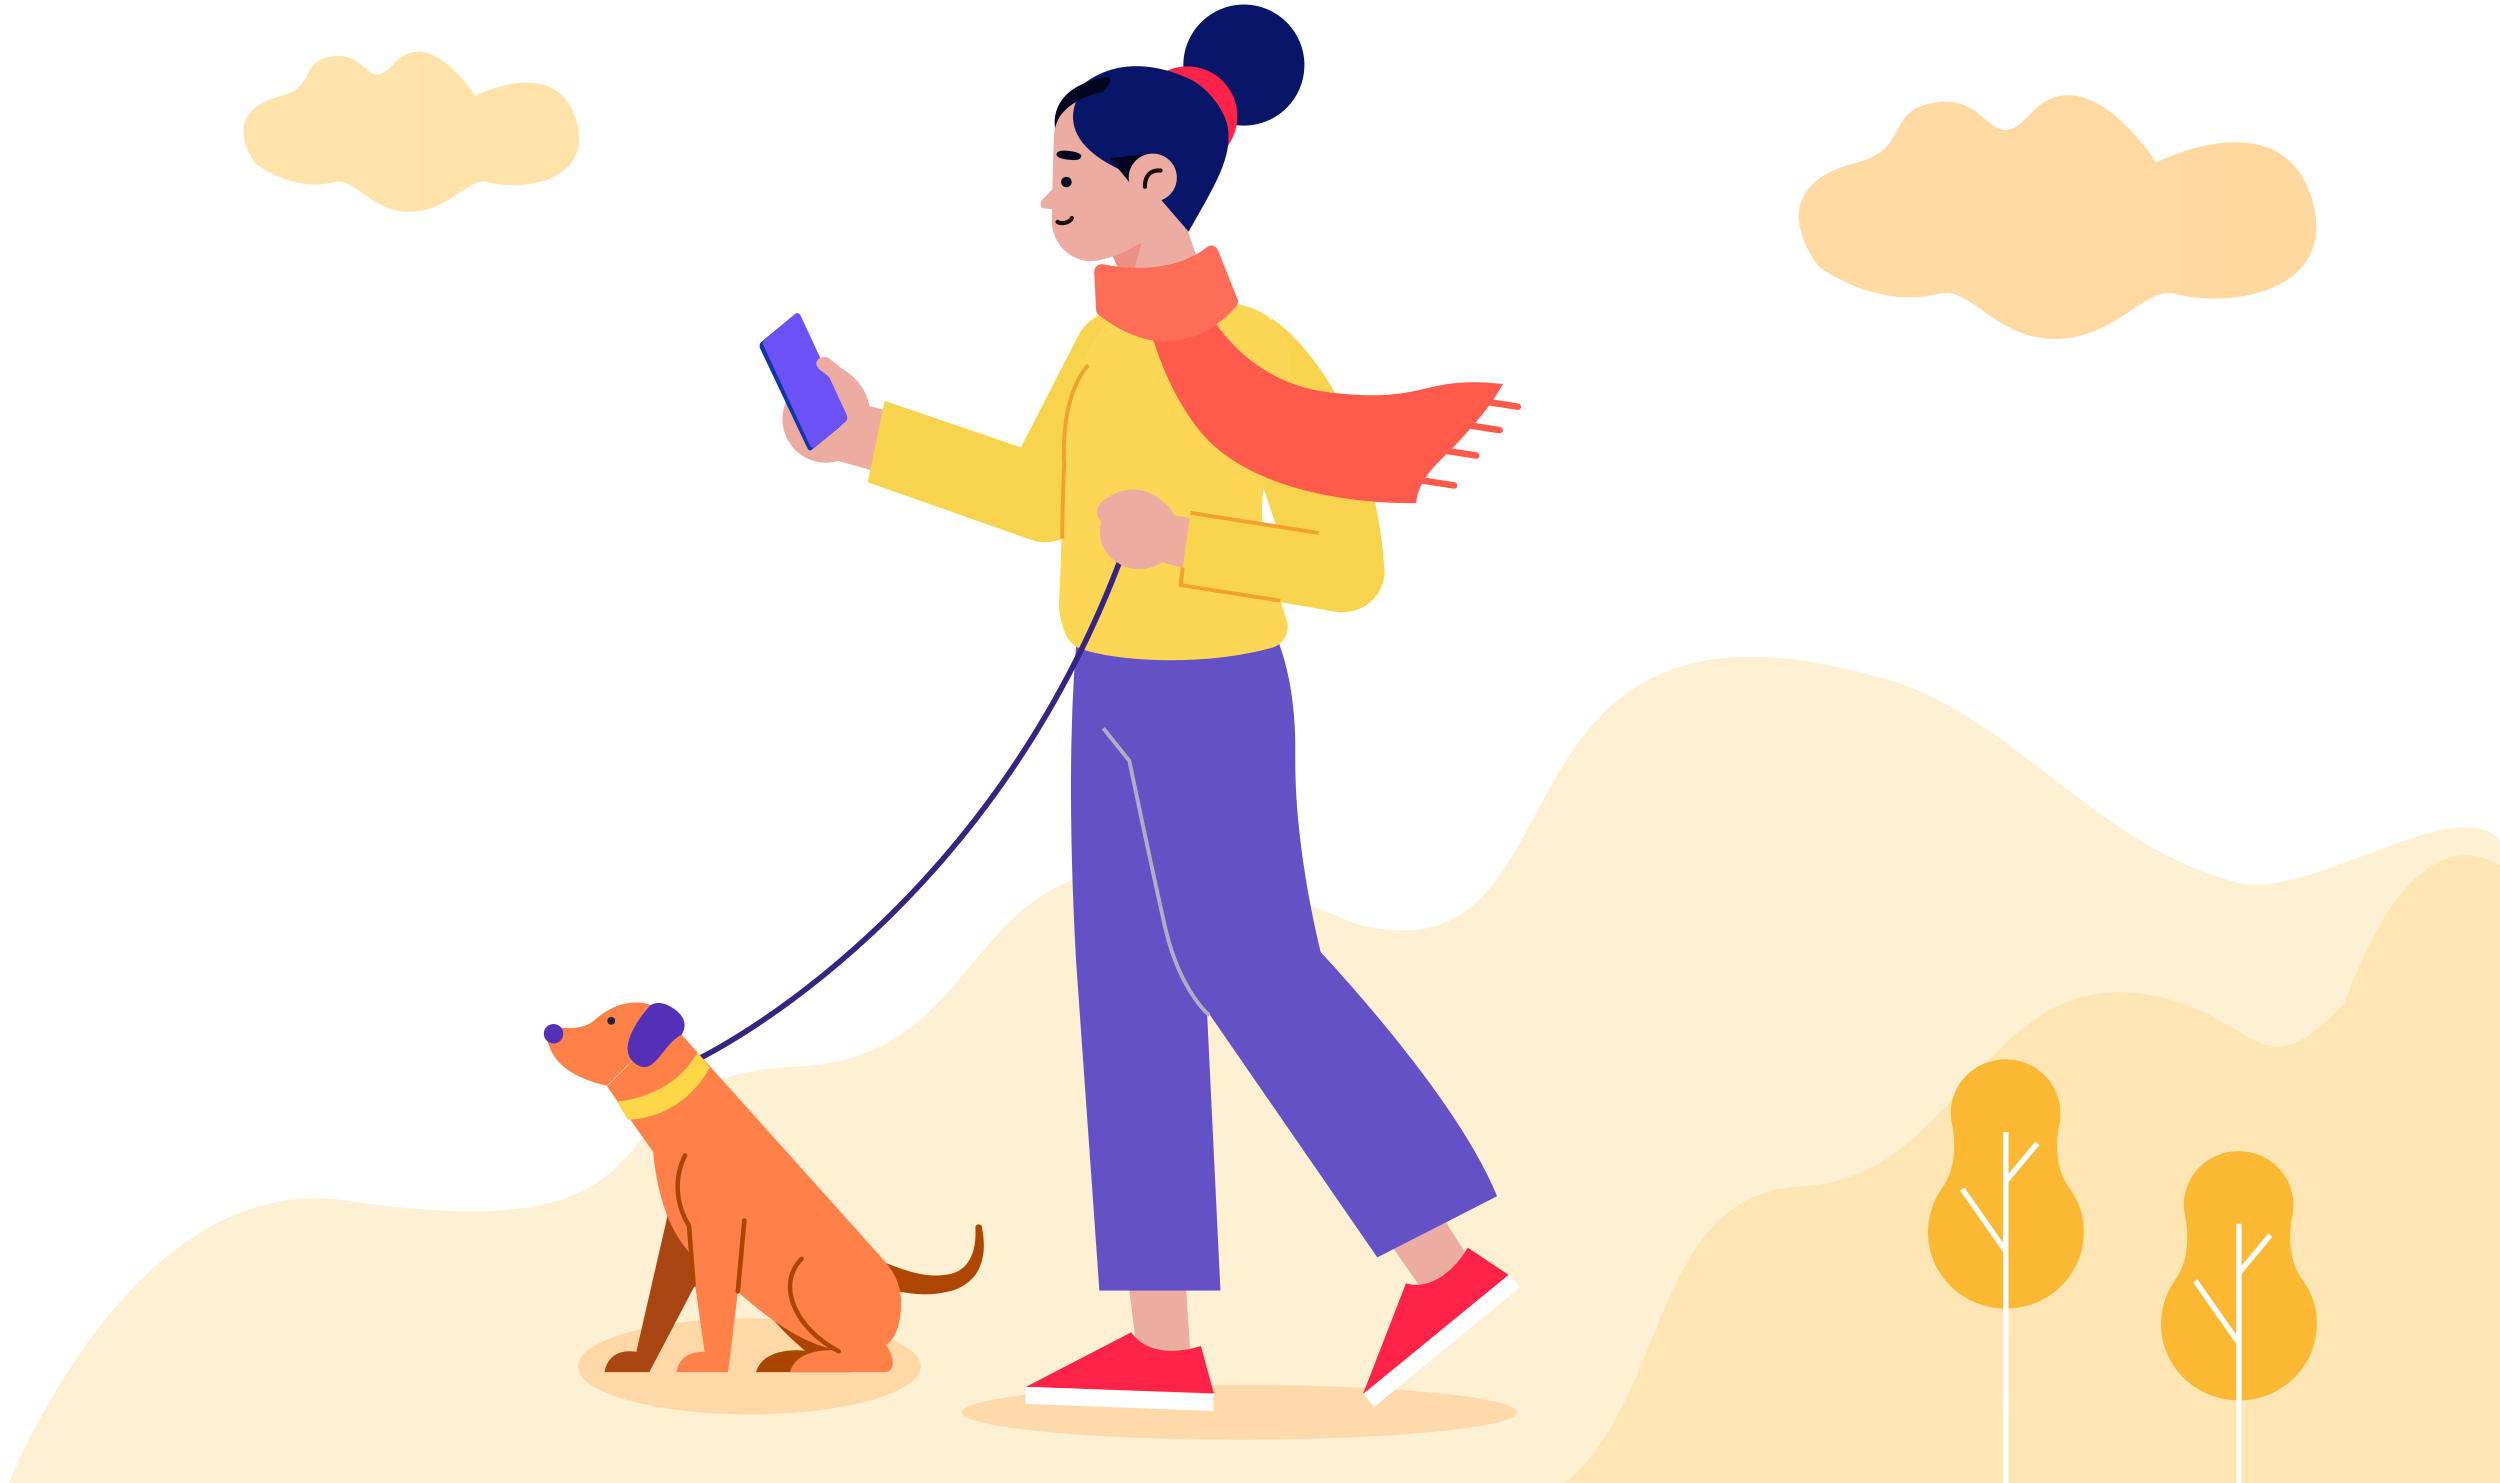 <svg width="354" height="210" viewBox="0 0 354 210" fill="none" xmlns="http://www.w3.org/2000/svg">
<path opacity="0.287" d="M49 170C102.21 177.955 79.889 152.446 113 151C146.545 149.554 132.407 105.332 191.706 130.72C227.033 140.484 206.846 77.992 267.894 96.421C285.083 101.61 297.432 120.286 317 125C327.187 127.454 347.983 111.875 354 119C377.475 146.8 368 213.819 368 213.819L0 213C0 213 17.479 165.3 49 170Z" fill="#FACA65"/>
<path opacity="0.287" d="M195 215C241.903 222.955 225.813 169.446 255 168C277.989 166.876 280.842 136.168 305 141C320 144 320 155 332 142C344 109 357 125 357 125L354 217C354 217 167.215 210.3 195 215Z" fill="#FACA65"/>
<path d="M326.226 181.504C326.226 181.504 326.226 181.465 326.226 181.504C326.186 181.426 326.146 181.387 326.106 181.348C323.558 178.076 324.354 173.284 324.593 172.233C324.593 172.155 324.633 172.116 324.633 172.038V171.999C324.713 171.531 324.753 171.064 324.753 170.596C324.753 166.428 321.289 163 316.989 163C312.729 163 309.225 166.389 309.225 170.596C309.225 171.064 309.265 171.531 309.384 171.999V172.038C309.384 172.116 309.424 172.155 309.424 172.233C309.663 173.323 310.419 178.115 307.911 181.348C307.871 181.387 307.871 181.426 307.831 181.465C307.831 181.465 307.831 181.465 307.831 181.504C306.677 183.218 306 185.283 306 187.503C306 193.464 310.937 198.294 317.029 198.294C323.12 198.294 328.057 193.464 328.057 187.503C328.097 185.283 327.42 183.218 326.226 181.504Z" fill="#FAB833"/>
<path d="M317.029 173.29V211.29" stroke="white" stroke-width="0.755"/>
<path d="M310.844 181.359L317.02 190.183" stroke="white" stroke-width="0.755"/>
<path d="M321.487 174.898L317.075 180.192" stroke="white" stroke-width="0.755"/>
<path d="M293.226 168.504C293.226 168.504 293.226 168.465 293.226 168.504C293.186 168.426 293.146 168.387 293.106 168.348C290.558 165.076 291.354 160.284 291.593 159.233C291.593 159.155 291.633 159.116 291.633 159.038V158.999C291.713 158.531 291.753 158.064 291.753 157.596C291.753 153.428 288.289 150 283.989 150C279.729 150 276.225 153.389 276.225 157.596C276.225 158.064 276.265 158.531 276.384 158.999V159.038C276.384 159.116 276.424 159.155 276.424 159.233C276.663 160.323 277.419 165.115 274.911 168.348C274.871 168.387 274.871 168.426 274.831 168.465C274.831 168.465 274.831 168.465 274.831 168.504C273.677 170.218 273 172.283 273 174.503C273 180.464 277.937 185.294 284.029 185.294C290.12 185.294 295.057 180.464 295.057 174.503C295.097 172.283 294.42 170.218 293.226 168.504Z" fill="#FAB833"/>
<path d="M284.029 160.29L284.02 210.5" stroke="white" stroke-width="0.755"/>
<path d="M277.844 168.359L284.02 177.183" stroke="white" stroke-width="0.755"/>
<path d="M288.487 161.898L284.075 167.192" stroke="white" stroke-width="0.755"/>
<path opacity="0.655" fill-rule="evenodd" clip-rule="evenodd" d="M47.382 25.79C41.42 27.296 36.309 23.269 36.309 23.269C36.309 23.269 30.344 16.034 39.791 13.573C42.303 12.919 42.927 11.706 43.514 10.566C44.024 9.576 44.505 8.642 46.169 8.174C49.05 7.365 50.452 8.573 51.578 9.543C52.791 10.588 53.684 11.357 55.76 9.038C60.86 3.34 67.288 13.573 67.288 13.573C67.288 13.573 78.524 7.73 81.475 16.628C84.426 25.525 74.212 27.208 69.006 25.79C67.79 25.459 66.548 26.291 65.041 27.301C63.221 28.521 61.014 30 58 30C55.009 30 52.987 28.543 51.301 27.329C49.883 26.307 48.702 25.456 47.382 25.79ZM274.63 41.593C265.439 43.885 257.559 37.757 257.559 37.757C257.559 37.757 248.363 26.748 262.927 23.003C266.801 22.007 267.763 20.161 268.668 18.427C269.453 16.921 270.195 15.498 272.761 14.787C277.202 13.556 279.363 15.393 281.1 16.87C282.969 18.46 284.346 19.631 287.547 16.101C295.409 7.43 305.319 23.003 305.319 23.003C305.319 23.003 322.641 14.111 327.19 27.651C331.74 41.191 315.994 43.751 307.967 41.593C306.093 41.089 304.178 42.356 301.855 43.893C299.049 45.749 295.646 48 291 48C286.389 48 283.272 45.783 280.673 43.935C278.486 42.38 276.666 41.085 274.63 41.593Z" fill="url(#paint0_linear_0_603)"/>
<g opacity="0.288" filter="url(#filter0_f_0_603)">
<ellipse cx="175.505" cy="199.98" rx="39.316" ry="3.883" fill="#FFA446"/>
</g>
<path d="M161.11 192.423L159.175 176.665L167.653 178.047L168.759 194.635L160.649 192.884L161.11 192.423Z" fill="#ECACA1"/>
<path d="M170.049 190.58C170.049 190.58 163.23 193.069 160.188 188.645L145.259 196.386L171.892 197.308L170.049 190.58Z" fill="#FF234A"/>
<path d="M145.167 198.782L171.8 199.796L171.892 197.4L145.259 196.386L145.167 198.782Z" fill="white"/>
<path d="M153.83 80.637C153.83 80.637 150.143 94.921 152.355 135.839L155.673 182.747H172.814L167.93 81.374L153.83 80.637Z" fill="#6451C5"/>
<path d="M202.304 183.945L193.181 170.859L200.461 166.343L209.492 180.535L202.304 184.59V183.945Z" fill="#ECACA1"/>
<path d="M207.834 176.665C207.834 176.665 204.332 183.116 199.079 181.733L192.996 197.4L213.639 180.535L207.834 176.665Z" fill="#FF234A"/>
<path d="M194.563 199.243L215.206 182.286L213.732 180.443L193.088 197.4L194.563 199.243Z" fill="white"/>
<path d="M177.698 85.061C177.698 85.061 183.596 90.682 183.412 106.81C183.228 122.937 188.296 139.71 188.296 139.71L169.773 141.645C169.773 141.645 159.267 119.62 155.765 86.443L177.698 85.061Z" fill="#6451C5"/>
<path d="M184.057 131.692C184.057 131.692 205.622 153.718 211.981 169.384L195.024 178.047L169.957 141.737L184.057 131.692Z" fill="#6451C5"/>
<path d="M171.247 143.765C171.247 143.765 167.192 140.539 165.073 131.692C163.045 122.845 159.912 107.731 159.912 107.731L156.226 103.123" stroke="#B2ACC7" stroke-width="0.55"/>
<circle cx="176.132" cy="9.216" r="8.571" fill="#081669"/>
<circle cx="168.114" cy="16.496" r="7.096" fill="#FF234A"/>
<path d="M157.7 34.835L161.294 45.71L171.247 41.655L165.718 25.343L157.7 34.835Z" fill="#ECACA1"/>
<path d="M159.82 41.194C159.728 41.01 161.663 34.374 161.663 34.374L157.516 36.218L159.82 41.194Z" fill="#ED9083"/>
<path d="M154.659 12.257C154.659 12.257 149.498 13.086 149.222 19.629C149.222 19.629 149.037 24.329 148.945 31.149C148.853 34.743 152.079 37.6 155.581 36.863C157.7 36.402 160.096 35.48 162.216 33.822L165.165 31.057C172.169 23.224 165.718 10.782 155.396 12.165C155.212 12.165 154.935 12.165 154.659 12.257Z" fill="#ECACA1"/>
<path d="M150.143 25.62L147.655 28.2C147.194 28.569 147.286 29.49 147.747 29.49L150.051 29.767V25.62H150.143Z" fill="#ECACA1"/>
<path d="M151.434 21.38C151.434 21.38 149.683 21.104 149.59 21.841C149.59 21.841 149.498 22.394 150.973 22.578C152.447 22.763 152.908 22.671 153.092 22.21C153.277 21.749 152.263 21.473 151.434 21.38Z" fill="#03041F"/>
<circle cx="151.003" cy="25.778" r="0.737" transform="rotate(-10.748 151.003 25.778)" fill="#03041F"/>
<path d="M149.75 31.417C150.119 31.785 151.501 31.601 151.778 30.864" stroke="#1D0A05" stroke-width="0.586" stroke-linecap="round" stroke-linejoin="round"/>
<path d="M161.571 23.869C161.571 23.869 164.612 8.11 150.973 14.469C150.973 14.469 156.226 5.806 168.206 11.059C170.694 12.165 173.275 15.206 173.828 17.878C174.565 22.21 172.169 25.988 168.298 32.808L163.69 27.463C163.506 26.541 161.571 23.869 161.571 23.869Z" fill="#081669"/>
<path d="M165.994 19.261L163.23 25.804C145.812 20.367 153.737 12.165 153.737 12.165C153.737 12.165 167.837 7.925 165.994 19.261Z" fill="#081669"/>
<path d="M157.147 22.394L160.281 26.265L162.677 21.749L157.147 22.394Z" fill="#03041F"/>
<path d="M156.226 12.994C156.226 12.994 150.235 14.008 149.406 18.155C149.406 18.155 148.392 13.639 154.014 11.612C159.543 9.492 156.226 12.994 156.226 12.994Z" fill="#03041F"/>
<circle cx="163.23" cy="25.159" r="3.41" fill="#ECACA1"/>
<path d="M162.124 26.449C162.124 26.449 161.939 23.961 164.335 24.145" stroke="#1D0A05" stroke-width="0.586" stroke-linecap="round" stroke-linejoin="round"/>
<path d="M180.186 45.157C180.186 45.157 193.918 53.912 196.037 80.361C196.314 83.494 194.102 86.167 190.969 86.627C188.02 87.088 184.241 85.245 183.412 82.388L174.196 55.202L180.186 45.157Z" fill="#F8D44E"/>
<path d="M152.447 48.014L142.402 67.551C141.02 70.684 142.31 74.278 145.259 75.937C148.392 77.596 152.355 76.398 154.014 73.265L165.257 54.373C166.916 51.331 166.179 47.645 163.506 45.433C160.004 42.392 154.383 43.682 152.447 48.014Z" fill="#F8D44E"/>
<circle cx="116.967" cy="59.349" r="6.175" fill="#ECACA1"/>
<path d="M115.769 53.359C115.769 53.359 116.045 50.871 118.994 52.161C121.483 53.267 124.984 57.137 122.128 62.575L115.769 53.359Z" fill="#ECACA1"/>
<path d="M135.306 60.639L121.667 57.137L118.626 65.247L133.279 69.394L135.306 60.639Z" fill="#EDAC9F"/>
<path d="M149.867 65.155L125.261 56.769L122.865 68.288L145.628 76.306C149.13 77.78 153.184 75.661 153.83 71.882C154.475 68.933 152.724 66.076 149.867 65.155Z" fill="#F8D44E"/>
<path d="M118.994 60.363L114.939 63.68C114.755 63.865 114.386 63.773 114.294 63.404L107.659 49.396C107.475 49.027 107.567 48.659 107.751 48.474L111.806 45.157C111.99 44.972 112.359 45.065 112.451 45.433L119.086 59.441C119.271 59.718 119.179 60.086 118.994 60.363Z" fill="#0F35A9"/>
<path d="M119.732 59.718L115.4 63.312C115.124 63.496 114.847 63.404 114.663 63.035L108.12 48.935C107.935 48.567 108.028 48.198 108.304 48.014L112.635 44.42C112.912 44.235 113.188 44.327 113.373 44.696L119.916 58.796C120.008 59.072 120.008 59.533 119.732 59.718Z" fill="#6C51F7"/>
<path d="M120.653 55.386L120.745 53.359L117.428 50.778C116.967 50.41 116.23 50.502 115.861 50.871C115.584 51.147 115.4 51.608 115.953 52.253L120.377 55.663" fill="#ECACA1"/>
<path d="M156.041 46.447C154.014 49.304 150.696 55.202 150.604 63.127C150.604 63.312 150.604 63.588 150.604 63.773C150.788 65.523 150.235 78.702 149.959 85.522C149.867 87.272 150.788 90.682 152.263 91.512C155.396 93.263 168.943 94.829 180.186 91.696C181.753 91.235 182.675 89.576 182.214 87.918C181.016 83.771 176.777 73.91 179.726 66.076C186.822 47.369 180.002 43.959 175.026 43.037C174.381 42.945 171.984 44.42 171.339 44.42L159.543 44.604C158.161 44.512 156.871 45.249 156.041 46.447Z" fill="#FDD656"/>
<path d="M154.106 51.7C154.106 51.7 150.143 55.386 150.696 65.8C150.696 65.8 150.42 70.776 150.42 76.306" stroke="#F3A12D" stroke-width="0.55"/>
<path d="M168.667 39.167C168.667 39.167 173.183 53.82 188.296 55.571C202.488 57.229 201.014 53.082 212.81 54.373C212.81 54.373 210.967 58.335 204.147 64.971C200.369 68.565 200.553 71.237 200.553 71.237C200.553 71.237 178.343 72.067 169.588 60.639C163.322 52.529 161.847 42.116 161.847 42.116L168.667 39.167Z" fill="#FF5A4C"/>
<path d="M214.93 58.059C215.114 58.059 215.39 57.874 215.39 57.69C215.39 57.414 215.298 57.229 215.022 57.137L208.018 56.031C207.741 56.031 207.557 56.123 207.465 56.4C207.465 56.676 207.557 56.861 207.833 56.953L214.93 58.059C214.93 58.059 214.837 58.059 214.93 58.059Z" fill="#FF5A4C"/>
<path d="M212.349 61.377C212.533 61.377 212.81 61.192 212.81 61.008C212.81 60.731 212.718 60.547 212.441 60.455L205.437 59.349C205.161 59.257 204.977 59.441 204.884 59.718C204.884 59.994 204.977 60.178 205.253 60.271L212.349 61.377Z" fill="#FF5A4C"/>
<path d="M209.032 64.971C209.216 64.971 209.492 64.786 209.492 64.602C209.492 64.326 209.4 64.141 209.124 64.049L202.12 62.943C201.843 62.943 201.659 63.035 201.567 63.312C201.567 63.588 201.659 63.773 201.935 63.865L209.032 64.971C208.939 64.971 208.939 64.971 209.032 64.971Z" fill="#FF5A4C"/>
<path d="M205.898 69.21C206.082 69.21 206.359 69.025 206.359 68.841C206.359 68.565 206.267 68.38 205.99 68.288L198.986 67.182C198.71 67.09 198.526 67.275 198.433 67.551C198.433 67.827 198.526 68.012 198.802 68.104L205.898 69.21Z" fill="#FF5A4C"/>
<path d="M156.133 37.416C158.99 37.969 165.902 38.89 170.879 35.02C171.431 34.559 172.169 34.743 172.445 35.388L175.21 42.3C175.394 42.669 175.302 43.037 175.026 43.406C173.275 45.433 166.086 52.714 155.581 44.604C155.304 44.42 155.212 44.143 155.212 43.867L154.935 38.522C154.935 37.876 155.488 37.324 156.133 37.416Z" fill="#FF6C58"/>
<ellipse cx="161.294" cy="75.261" rx="5.529" ry="5.314" fill="#ECACA1"/>
<path d="M156.041 74.002C156.041 74.002 154.198 72.343 156.502 70.684C158.806 69.025 162.769 68.104 166.086 72.62L156.041 74.002Z" fill="#ECACA1"/>
<path d="M164.335 72.527L173.182 74.371L171.247 81.467L163.322 79.255L164.335 72.527Z" fill="#EDAC9F"/>
<path d="M183.688 75.108C183.135 74.924 168.575 72.62 168.575 72.62L167.1 82.849L189.771 86.72L183.688 75.108Z" fill="#F8D44E"/>
<path d="M186.73 75.476L168.575 72.62" stroke="#F3A12D" stroke-width="0.55"/>
<path d="M181.292 85.061L167.192 82.849L167.469 80.361" stroke="#F3A12D" stroke-width="0.55"/>
<g opacity="0.32" filter="url(#filter1_f_0_603)">
<ellipse cx="106.094" cy="193.485" rx="24.27" ry="6.795" fill="#FFA446"/>
</g>
<path d="M98.302 150.239C98.302 150.239 138.757 131.419 158.516 79.604" stroke="#372482" stroke-width="0.784"/>
<ellipse cx="161.294" cy="75.261" rx="5.529" ry="5.314" fill="#ECACA1"/>
<path d="M124.106 178.255C125.488 178.9 127.147 179.545 128.714 180.006C130.28 180.466 131.939 180.743 133.506 180.558C135.073 180.466 136.455 179.821 137.192 178.531C138.022 177.241 138.206 175.49 138.114 173.831C138.114 173.555 138.298 173.37 138.574 173.37C138.851 173.37 139.035 173.555 139.035 173.739C139.22 174.66 139.312 175.582 139.312 176.504C139.312 177.425 139.127 178.439 138.759 179.36C138.39 180.282 137.653 181.204 136.824 181.757C135.994 182.402 134.98 182.77 133.967 182.955C132.031 183.415 130.096 183.323 128.253 183.047C126.41 182.77 124.567 182.402 122.724 181.757C121.71 181.388 121.157 180.374 121.525 179.36C121.894 178.347 122.908 177.794 123.922 178.162C123.829 178.162 123.922 178.255 124.106 178.255Z" fill="#AD4600"/>
<path d="M113.508 178.992C113.508 178.992 110.375 176.227 107.149 179.637C103.924 183.047 113.969 191.249 113.969 191.249C113.969 191.249 108.163 190.511 107.057 194.29H120.512C121.065 194.29 121.618 193.829 121.618 193.184C121.618 192.17 121.249 191.249 120.696 190.511L117.747 186.825L113.508 178.992Z" fill="#AB4600"/>
<path d="M94.708 171.343L90.1 191.433C90.1 191.433 86.322 190.511 85.584 194.29H91.943L102.265 174.66L94.708 171.343Z" fill="#A94612"/>
<path d="M94.984 144.802L125.396 178.715C126.871 180.374 127.7 182.586 127.608 184.89C127.516 187.655 126.686 190.88 123.553 191.249C118.024 191.986 112.125 190.511 101.435 180.098C101.435 180.098 93.786 177.886 92.496 163.141L85.953 153.833L94.984 144.802Z" fill="#FF8149"/>
<path d="M118.3 178.992C118.3 178.992 115.167 176.227 111.941 179.637C108.716 183.047 118.761 191.249 118.761 191.249C118.761 191.249 112.955 190.511 111.849 194.29H125.304C125.857 194.29 126.41 193.829 126.41 193.184C126.41 192.17 126.041 191.249 125.488 190.511L122.539 186.825L118.3 178.992Z" fill="#FF8149"/>
<path d="M94.984 144.802C94.984 144.802 93.233 141.945 90.284 141.945C88.441 141.945 86.506 142.406 84.202 144.433C81.99 146.46 77.567 145.17 77.567 145.17C77.567 145.17 75.816 151.529 85.953 153.741L94.984 144.802Z" fill="#FF8149"/>
<path d="M92.035 142.406C92.035 142.406 86.874 147.935 89.731 150.423C92.588 152.911 93.694 147.935 96.459 146.553C96.459 146.553 97.933 144.802 95.722 143.051C93.326 141.208 92.035 142.406 92.035 142.406Z" fill="#5430B8"/>
<circle cx="78.382" cy="146.382" r="1.382" fill="#5430B8"/>
<path d="M88.902 158.533L87.335 155.953C87.796 155.953 95.076 155.492 98.763 149.041L100.514 151.16C96.367 158.533 89.547 158.533 88.902 158.533Z" fill="#FED748"/>
<circle cx="86.553" cy="144.553" r="0.553" fill="#28233C"/>
<path d="M97.565 175.951L99.776 191.433C99.776 191.433 96.275 191.064 95.814 194.29H103.094L105.49 174.66L97.565 175.951Z" fill="#FF8149"/>
<path d="M97.012 163.602C94.339 168.947 97.565 173.555 97.565 173.555L98.21 181.941" stroke="#AB4600" stroke-width="0.643" stroke-linecap="round" stroke-linejoin="round"/>
<path d="M113.508 178.255C113.508 178.255 110.006 181.204 113.231 186.457C115.259 189.682 118.761 191.341 118.761 191.341" stroke="#AB4600" stroke-width="0.643" stroke-linecap="round" stroke-linejoin="round"/>
<path d="M104.476 182.862L105.398 172.817" stroke="#AB4600" stroke-width="0.643" stroke-linecap="round" stroke-linejoin="round"/>
<defs>
<filter id="filter0_f_0_603" x="133.549" y="193.458" width="83.911" height="13.044" filterUnits="userSpaceOnUse" color-interpolation-filters="sRGB">
<feFlood flood-opacity="0" result="BackgroundImageFix"/>
<feBlend mode="normal" in="SourceGraphic" in2="BackgroundImageFix" result="shape"/>
<feGaussianBlur stdDeviation="1.319" result="effect1_foregroundBlur_0_603"/>
</filter>
<filter id="filter1_f_0_603" x="79.186" y="184.05" width="53.817" height="18.869" filterUnits="userSpaceOnUse" color-interpolation-filters="sRGB">
<feFlood flood-opacity="0" result="BackgroundImageFix"/>
<feBlend mode="normal" in="SourceGraphic" in2="BackgroundImageFix" result="shape"/>
<feGaussianBlur stdDeviation="1.319" result="effect1_foregroundBlur_0_603"/>
</filter>
<linearGradient id="paint0_linear_0_603" x1="328" y1="7" x2="34" y2="7" gradientUnits="userSpaceOnUse">
<stop stop-color="#FFC36E"/>
<stop offset="1" stop-color="#FED57F"/>
</linearGradient>
</defs>
</svg>
